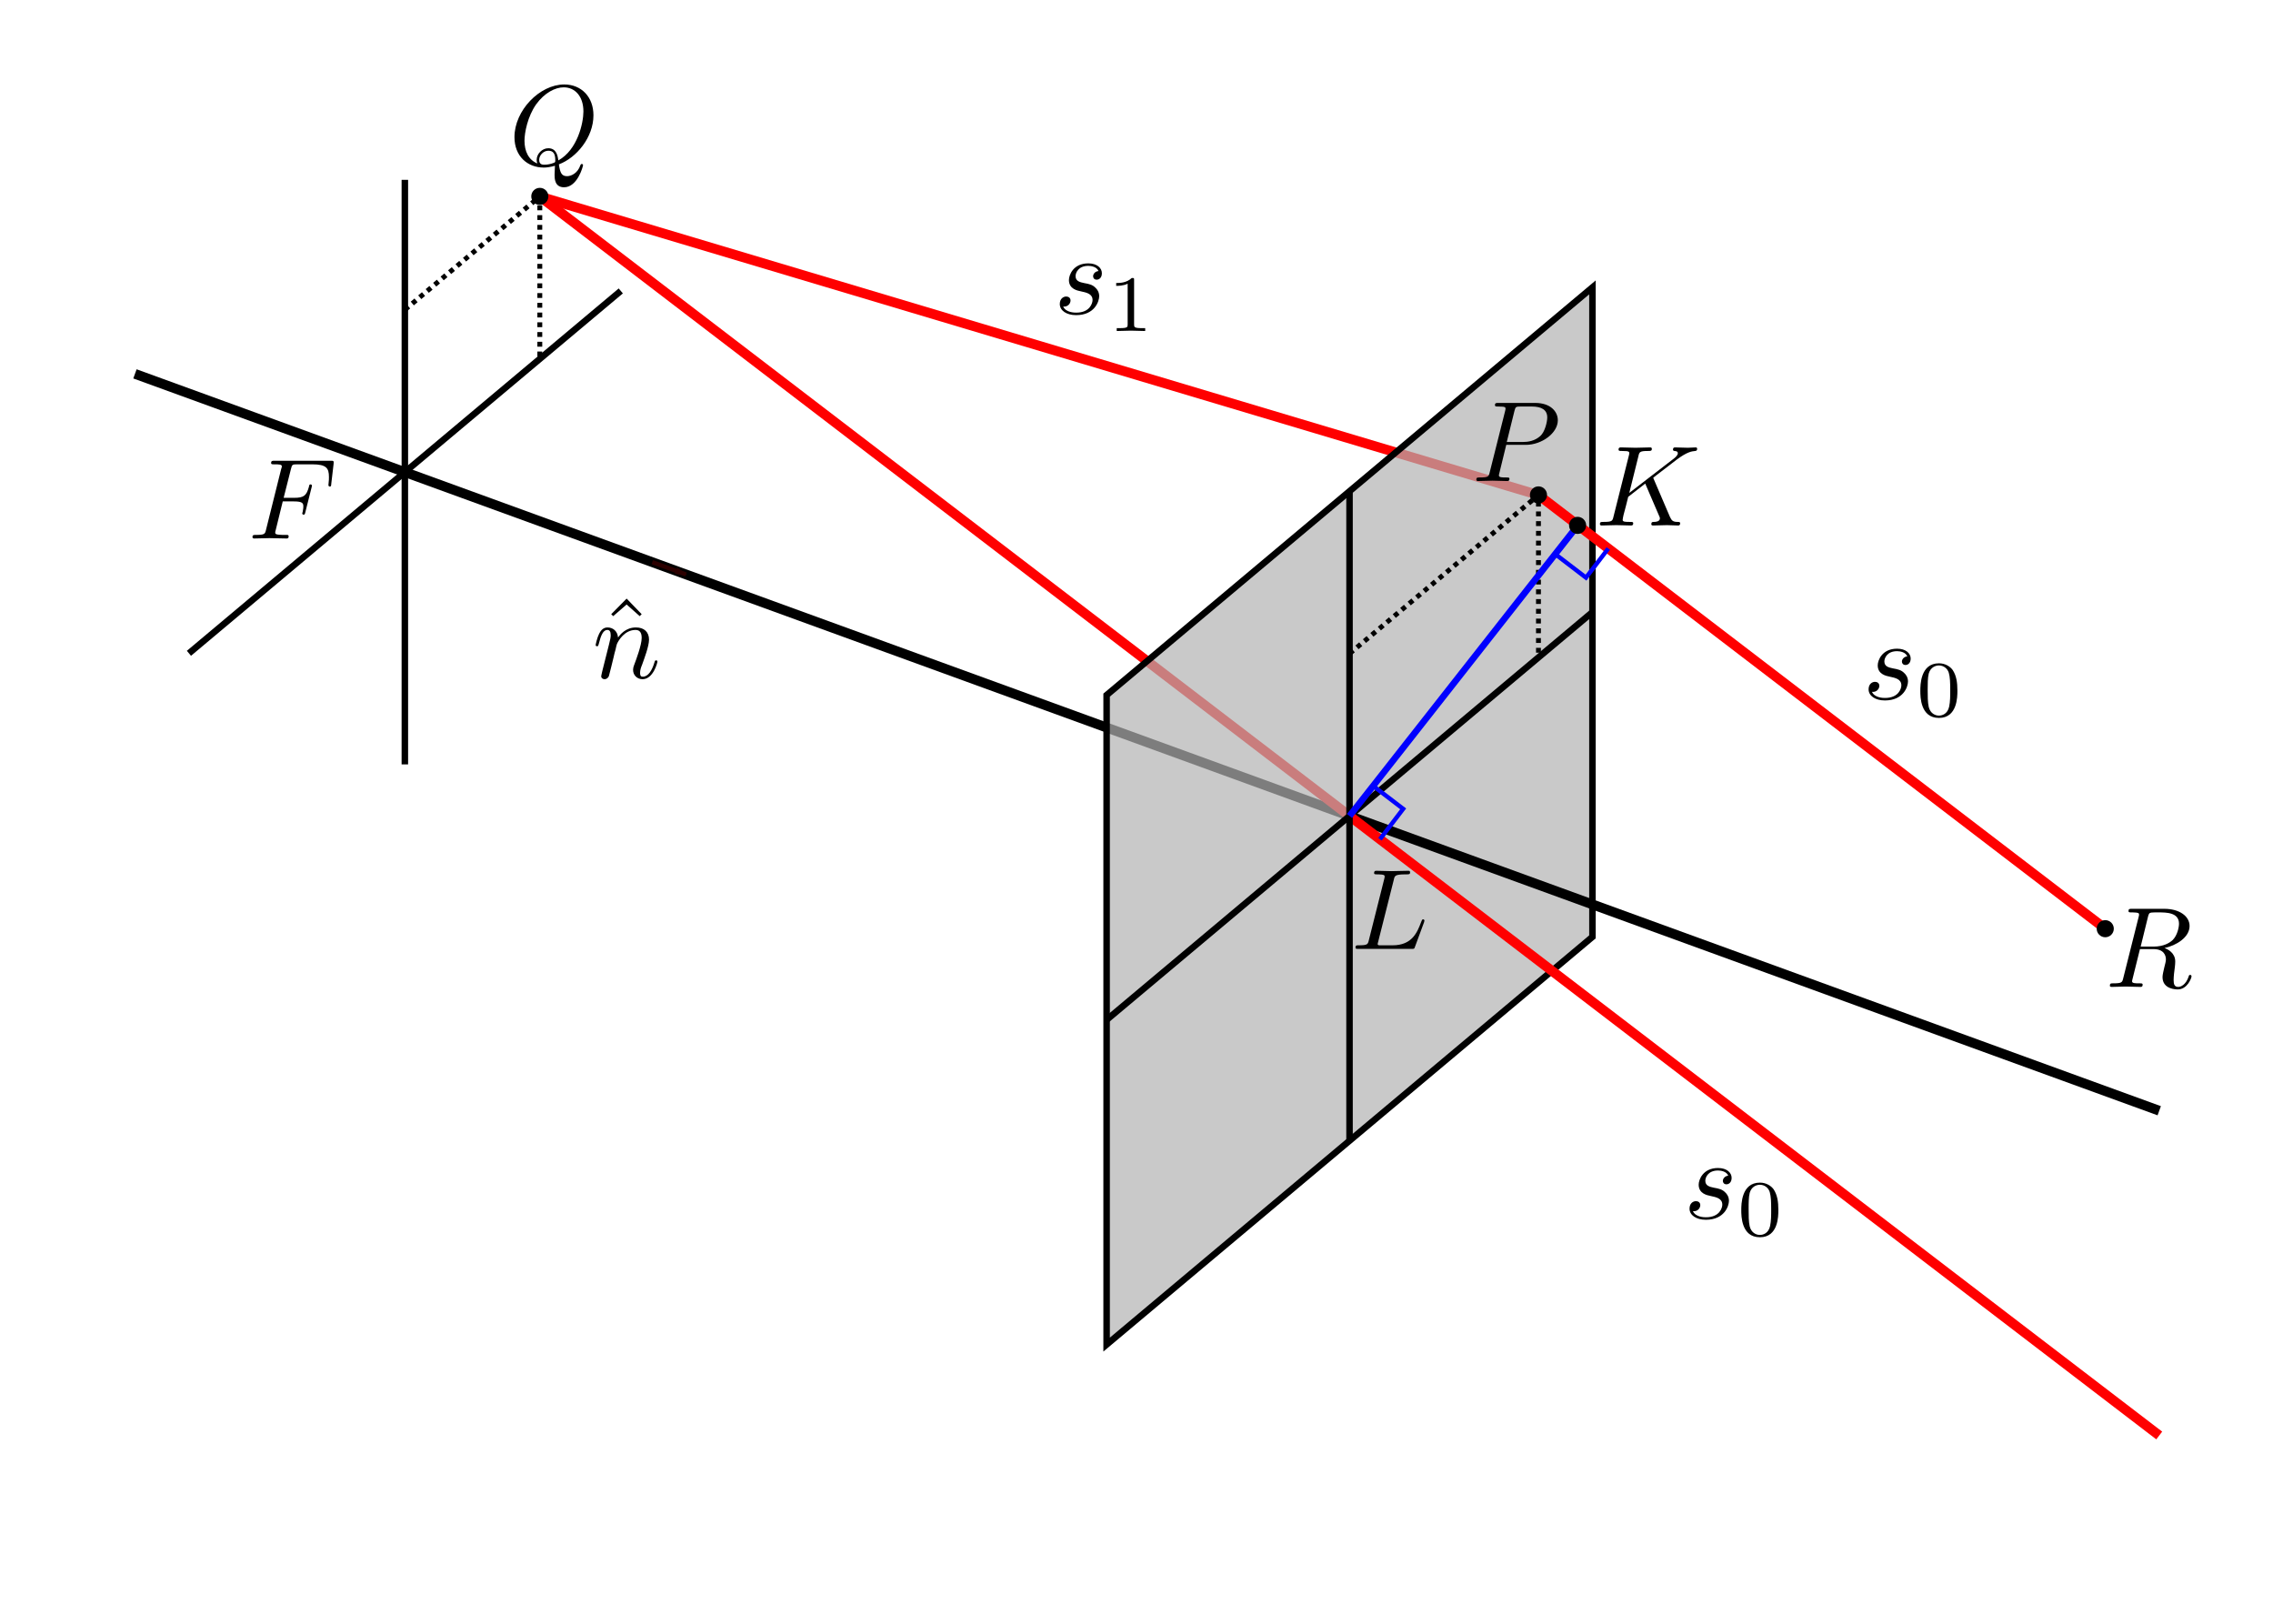 <?xml version="1.0" encoding="UTF-8" standalone="no"?>
<svg
   xmlns:ns1="http://www.iki.fi/pav/software/textext/"
   xmlns:dc="http://purl.org/dc/elements/1.1/"
   xmlns:cc="http://creativecommons.org/ns#"
   xmlns:rdf="http://www.w3.org/1999/02/22-rdf-syntax-ns#"
   xmlns:svg="http://www.w3.org/2000/svg"
   xmlns="http://www.w3.org/2000/svg"
   xmlns:xlink="http://www.w3.org/1999/xlink"
   xmlns:sodipodi="http://sodipodi.sourceforge.net/DTD/sodipodi-0.dtd"
   xmlns:inkscape="http://www.inkscape.org/namespaces/inkscape"
   width="140mm"
   height="100mm"
   viewBox="0 0 140 100"
   version="1.1"
   id="svg8"
   inkscape:version="1.0 (4035a4fb49, 2020-05-01)"
   sodipodi:docname="3D-lens.svg">
  <defs
     id="defs2">
    <marker
       inkscape:isstock="true"
       style="overflow:visible"
       id="marker1022"
       refX="0.0"
       refY="0.0"
       orient="auto"
       inkscape:stockid="Arrow1Lstart">
      <path
         transform="scale(0.8) translate(12.5,0)"
         style="fill-rule:evenodd;stroke:#2c0000;stroke-width:1pt;stroke-opacity:1;fill:#2c0000;fill-opacity:1"
         d="M 0.0,0.0 L 5.0,-5.0 L -12.5,0.0 L 5.0,5.0 L 0.0,0.0 z "
         id="path1020" />
    </marker>
    <marker
       inkscape:stockid="Arrow1Lstart"
       orient="auto"
       refY="0.0"
       refX="0.0"
       id="marker1590"
       style="overflow:visible"
       inkscape:isstock="true">
      <path
         id="path1588"
         d="M 0.0,0.0 L 5.0,-5.0 L -12.5,0.0 L 5.0,5.0 L 0.0,0.0 z "
         style="fill-rule:evenodd;stroke:#ff0000;stroke-width:1pt;stroke-opacity:1;fill:#ff0000;fill-opacity:1"
         transform="scale(0.8) translate(12.5,0)" />
    </marker>
    <marker
       inkscape:isstock="true"
       style="overflow:visible"
       id="marker1550"
       refX="0.0"
       refY="0.0"
       orient="auto"
       inkscape:stockid="Arrow1Lstart"
       inkscape:collect="always">
      <path
         transform="scale(0.8) translate(12.5,0)"
         style="fill-rule:evenodd;stroke:#ff0000;stroke-width:1pt;stroke-opacity:1;fill:#ff0000;fill-opacity:1"
         d="M 0.0,0.0 L 5.0,-5.0 L -12.5,0.0 L 5.0,5.0 L 0.0,0.0 z "
         id="path1548" />
    </marker>
    <marker
       inkscape:collect="always"
       inkscape:stockid="Arrow1Lstart"
       orient="auto"
       refY="0.0"
       refX="0.0"
       id="Arrow1Lstart"
       style="overflow:visible"
       inkscape:isstock="true">
      <path
         id="path1248"
         d="M 0.0,0.0 L 5.0,-5.0 L -12.5,0.0 L 5.0,5.0 L 0.0,0.0 z "
         style="fill-rule:evenodd;stroke:#ff0000;stroke-width:1pt;stroke-opacity:1;fill:#ff0000;fill-opacity:1"
         transform="scale(0.8) translate(12.5,0)" />
    </marker>
  </defs>
  <sodipodi:namedview
     inkscape:snap-global="true"
     id="base"
     pagecolor="#ffffff"
     bordercolor="#666666"
     borderopacity="1.0"
     inkscape:pageopacity="0.0"
     inkscape:pageshadow="2"
     inkscape:zoom="3.2981169"
     inkscape:cx="296.84151"
     inkscape:cy="149.87749"
     inkscape:document-units="mm"
     inkscape:current-layer="layer1"
     inkscape:document-rotation="0"
     showgrid="true"
     inkscape:window-width="2560"
     inkscape:window-height="1353"
     inkscape:window-x="0"
     inkscape:window-y="0"
     inkscape:window-maximized="1"
     inkscape:snap-grids="false"
     inkscape:snap-smooth-nodes="true"
     inkscape:object-paths="true"
     inkscape:snap-page="false"
     inkscape:snap-nodes="true">
    <inkscape:grid
       type="axonomgrid"
       id="grid841"
       gridanglex="20"
       gridanglez="40"
       spacingy="2" />
  </sodipodi:namedview>
  <g
     inkscape:groupmode="layer"
     id="layer2"
     inkscape:label="Other stuff"
     style="display:none">
    <rect
       style="fill:#0000ff;fill-opacity:0.417;stroke:none;stroke-width:0.4;stroke-linecap:butt;stroke-miterlimit:4;stroke-dasharray:none;stroke-opacity:1"
       id="rect1010"
       width="2.358"
       height="2.26"
       x="96.834"
       y="-33.386"
       inkscape:transform-center-x="-0.32102996"
       inkscape:transform-center-y="1.834253"
       transform="rotate(37.432)" />
    <use
       x="0"
       y="0"
       xlink:href="#rect1010"
       inkscape:transform-center-x="-0.32102996"
       inkscape:transform-center-y="1.834253"
       id="use1014"
       transform="translate(-12.692,16.113)"
       width="100%"
       height="100%" />
  </g>
  <g
     inkscape:label="Layer 1"
     inkscape:groupmode="layer"
     id="layer1">
    <rect
       style="fill:#ffffff;fill-opacity:1;stroke:none;stroke-width:0.399;stroke-miterlimit:4;stroke-dasharray:none;stroke-dashoffset:0;stroke-opacity:1"
       id="rect1640"
       width="140"
       height="100"
       x="0"
       y="0" />
    <path
       style="fill:none;stroke:#000000;stroke-width:0.6;stroke-linecap:butt;stroke-linejoin:miter;stroke-miterlimit:4;stroke-dasharray:none;stroke-opacity:1"
       d="M 8.312,23.025 83.121,50.253"
       id="path857"
       sodipodi:nodetypes="cc" />
    <path
       style="fill:none;stroke:#000000;stroke-width:0.4;stroke-linecap:butt;stroke-linejoin:miter;stroke-opacity:1;stroke-miterlimit:4;stroke-dasharray:none"
       d="M 11.637,40.235 38.236,17.917"
       id="path863"
       sodipodi:nodetypes="cc" />
    <path
       style="fill:none;stroke:#000000;stroke-width:0.4;stroke-linecap:butt;stroke-linejoin:miter;stroke-opacity:1;stroke-miterlimit:4;stroke-dasharray:none"
       d="m 24.936,11.076 0,36"
       id="path865"
       sodipodi:nodetypes="cc" />
    <path
       style="fill:none;stroke:#000000;stroke-width:0.3;stroke-linecap:butt;stroke-linejoin:miter;stroke-miterlimit:4;stroke-dasharray:0.3,0.3;stroke-dashoffset:0;stroke-opacity:1"
       d="m 24.936,19.076 8.312,-6.975 v 10"
       id="path869" />
    <path
       style="fill:none;stroke:#ff0000;stroke-width:0.6;stroke-linecap:butt;stroke-linejoin:miter;stroke-miterlimit:4;stroke-dasharray:none;stroke-opacity:1"
       d="M 33.248,12.101 83.121,50.253"
       id="path871"
       sodipodi:nodetypes="cc" />
    <path
       style="fill:none;stroke:#ff0000;stroke-width:0.6;stroke-linecap:butt;stroke-linejoin:miter;stroke-miterlimit:4;stroke-dasharray:none;stroke-opacity:1"
       d="m 33.248,12.101 61.509,18.388"
       id="path873"
       sodipodi:nodetypes="cc" />
    <path
       style="fill:#b2b2b2;fill-opacity:0.7;stroke:#000000;stroke-width:0.4;stroke-linecap:butt;stroke-linejoin:miter;stroke-opacity:1;stroke-miterlimit:4;stroke-dasharray:none"
       d="M 98.082,17.699 68.159,42.808 v 40 L 98.082,57.699 Z"
       id="path875"
       sodipodi:nodetypes="ccccc" />
    <path
       style="fill:none;stroke:#000000;stroke-width:0.6;stroke-linecap:butt;stroke-linejoin:miter;stroke-miterlimit:4;stroke-dasharray:none;stroke-opacity:1"
       d="M 83.121,50.253 132.993,68.406"
       id="path877" />
    <path
       style="fill:none;stroke:#000000;stroke-width:0.4;stroke-linecap:butt;stroke-linejoin:miter;stroke-opacity:1;stroke-miterlimit:4;stroke-dasharray:none"
       d="M 98.082,37.699 68.159,62.808"
       id="path859"
       sodipodi:nodetypes="cc" />
    <path
       style="fill:none;stroke:#ff0000;stroke-width:0.6;stroke-linecap:butt;stroke-linejoin:miter;stroke-miterlimit:4;stroke-dasharray:none;stroke-opacity:1"
       d="M 83.121,50.253 132.993,88.406"
       id="path879" />
    <path
       style="fill:none;stroke:#000000;stroke-width:0.4;stroke-linecap:butt;stroke-linejoin:miter;stroke-opacity:1;stroke-miterlimit:4;stroke-dasharray:none"
       d="M 83.121,30.253 V 70.253"
       id="path861" />
    <path
       id="path883"
       d="M 94.758,30.489 129.668,57.195"
       style="fill:none;stroke:#ff0000;stroke-width:0.6;stroke-linecap:butt;stroke-linejoin:miter;stroke-miterlimit:4;stroke-dasharray:none;stroke-opacity:1"
       sodipodi:nodetypes="cc" />
    <path
       style="fill:none;stroke:#000000;stroke-width:0.3;stroke-linecap:butt;stroke-linejoin:miter;stroke-miterlimit:4;stroke-dasharray:0.3,0.3;stroke-dashoffset:0;stroke-opacity:1"
       d="m 83.121,40.253 11.637,-9.765 v 10"
       id="path885" />
    <path
       style="fill:none;stroke:#ff0000;stroke-width:0.265px;stroke-linecap:butt;stroke-linejoin:miter;stroke-opacity:1;marker-start:url(#Arrow1Lstart)"
       d="m 66.976,22.184 2.367,0.708"
       id="path1246"
       sodipodi:nodetypes="cc" />
    <path
       sodipodi:nodetypes="cc"
       id="path1546"
       d="m 114.33,45.462 1.96,1.499"
       style="fill:none;stroke:#ff0000;stroke-width:0.265px;stroke-linecap:butt;stroke-linejoin:miter;stroke-opacity:1;marker-start:url(#marker1550)" />
    <path
       style="fill:none;stroke:#ff0000;stroke-width:0.265px;stroke-linecap:butt;stroke-linejoin:miter;stroke-opacity:1;marker-start:url(#marker1590)"
       d="m 106.024,67.775 1.805,1.381"
       id="path1586"
       sodipodi:nodetypes="cc" />
    <g
       id="g1713"
       ns1:jacobian_sqrt="0.705556"
       ns1:inkscapeversion="1.0"
       ns1:alignment="middle center"
       ns1:scale="2.0"
       ns1:preamble="/usr/share/inkscape/extensions/textext/default_packages.tex"
       ns1:text="$$F$$"
       ns1:pdfconverter="inkscape"
       ns1:texconverter="pdflatex"
       ns1:version="1.0.0"
       transform="matrix(0.706,0,0,0.706,15.551,28.376)">
      <defs
         id="id-5a28f609-9125-4c54-ba86-53149529ec4e">
        <g
           id="id-2011e117-301e-4c25-b047-35f7aa43e99e">
          <symbol
             overflow="visible"
             id="id-c355acb3-72e0-4887-8191-b81eb3ce2576">
            <path
               style="stroke:none"
               d=""
               id="id-a71d53e3-721b-42f3-8606-47f9ef641b4f" />
          </symbol>
          <symbol
             overflow="visible"
             id="id-ba7389fa-059c-48a8-8299-93c69f9037a2">
            <path
               style="stroke:none"
               d="m 3.016,-3.234 h 0.969 c 0.75,0 0.828,0.156 0.828,0.438 0,0.078 0,0.188 -0.062,0.5 C 4.719,-2.25 4.719,-2.219 4.719,-2.188 c 0,0.078 0.062,0.109 0.109,0.109 0.109,0 0.109,-0.031 0.156,-0.203 L 5.531,-4.453 C 5.562,-4.562 5.562,-4.578 5.562,-4.609 5.562,-4.625 5.547,-4.719 5.438,-4.719 5.344,-4.719 5.328,-4.672 5.297,-4.5 5.078,-3.734 4.859,-3.547 4,-3.547 H 3.094 l 0.641,-2.531 C 3.828,-6.438 3.844,-6.469 4.281,-6.469 h 1.312 c 1.219,0 1.453,0.328 1.453,1.094 0,0.234 0,0.266 -0.031,0.547 C 7,-4.703 7,-4.688 7,-4.656 c 0,0.047 0.031,0.125 0.125,0.125 0.109,0 0.109,-0.062 0.125,-0.25 L 7.453,-6.516 C 7.484,-6.781 7.438,-6.781 7.188,-6.781 H 2.297 c -0.188,0 -0.297,0 -0.297,0.203 0,0.109 0.094,0.109 0.281,0.109 0.375,0 0.656,0 0.656,0.172 0,0.047 0,0.062 -0.062,0.25 L 1.562,-0.781 c -0.094,0.391 -0.109,0.469 -0.906,0.469 -0.172,0 -0.281,0 -0.281,0.188 C 0.375,0 0.5,0 0.531,0 0.812,0 1.562,-0.031 1.844,-0.031 2.172,-0.031 3,0 3.328,0 3.422,0 3.531,0 3.531,-0.188 3.531,-0.266 3.484,-0.297 3.484,-0.297 3.453,-0.312 3.422,-0.312 3.203,-0.312 c -0.219,0 -0.266,0 -0.516,-0.016 -0.297,-0.031 -0.328,-0.078 -0.328,-0.203 0,-0.016 0,-0.078 0.047,-0.219 z m 0,0"
               id="id-b05b5e96-dfd8-4314-814c-6af9ec5fbdf4" />
          </symbol>
        </g>
      </defs>
      <g
         id="id-08ab7b06-1662-40e1-a0c8-458f40aac218"
         transform="translate(-302.104,-139.939)">
        <g
           style="fill:#000000;fill-opacity:1"
           id="id-604ce504-7f65-41cd-a9d1-4e8ada1796ab">
          <g
             id="g1709"
             transform="translate(301.729,146.72)">
            <path
               style="stroke:none"
               d="m 3.016,-3.234 h 0.969 c 0.75,0 0.828,0.156 0.828,0.438 0,0.078 0,0.188 -0.062,0.5 C 4.719,-2.25 4.719,-2.219 4.719,-2.188 c 0,0.078 0.062,0.109 0.109,0.109 0.109,0 0.109,-0.031 0.156,-0.203 L 5.531,-4.453 C 5.562,-4.562 5.562,-4.578 5.562,-4.609 5.562,-4.625 5.547,-4.719 5.438,-4.719 5.344,-4.719 5.328,-4.672 5.297,-4.5 5.078,-3.734 4.859,-3.547 4,-3.547 H 3.094 l 0.641,-2.531 C 3.828,-6.438 3.844,-6.469 4.281,-6.469 h 1.312 c 1.219,0 1.453,0.328 1.453,1.094 0,0.234 0,0.266 -0.031,0.547 C 7,-4.703 7,-4.688 7,-4.656 c 0,0.047 0.031,0.125 0.125,0.125 0.109,0 0.109,-0.062 0.125,-0.25 L 7.453,-6.516 C 7.484,-6.781 7.438,-6.781 7.188,-6.781 H 2.297 c -0.188,0 -0.297,0 -0.297,0.203 0,0.109 0.094,0.109 0.281,0.109 0.375,0 0.656,0 0.656,0.172 0,0.047 0,0.062 -0.062,0.25 L 1.562,-0.781 c -0.094,0.391 -0.109,0.469 -0.906,0.469 -0.172,0 -0.281,0 -0.281,0.188 C 0.375,0 0.5,0 0.531,0 0.812,0 1.562,-0.031 1.844,-0.031 2.172,-0.031 3,0 3.328,0 3.422,0 3.531,0 3.531,-0.188 3.531,-0.266 3.484,-0.297 3.484,-0.297 3.453,-0.312 3.422,-0.312 3.203,-0.312 c -0.219,0 -0.266,0 -0.516,-0.016 -0.297,-0.031 -0.328,-0.078 -0.328,-0.203 0,-0.016 0,-0.078 0.047,-0.219 z m 0,0"
               id="id-85ecbe92-cfc9-4c3d-b04e-9b81ee3ca815" />
          </g>
        </g>
      </g>
    </g>
    <g
       id="g1800"
       ns1:jacobian_sqrt="0.705556"
       ns1:inkscapeversion="1.0"
       ns1:alignment="middle center"
       ns1:scale="2.0"
       ns1:preamble="/usr/share/inkscape/extensions/textext/default_packages.tex"
       ns1:text="$$Q$$"
       ns1:pdfconverter="inkscape"
       ns1:texconverter="pdflatex"
       ns1:version="1.0.0"
       transform="matrix(0.706,0,0,0.706,31.687,5.202)">
      <defs
         id="id-a041210f-8fd1-44c5-92d2-f614e84cfc60">
        <g
           id="id-55c763c5-6100-4a47-a42c-f3c1d8950eff">
          <symbol
             overflow="visible"
             id="id-d8e08636-1b06-4e2a-9b00-bbd5ffcb83a6">
            <path
               style="stroke:none"
               d=""
               id="id-1114fd46-b67e-4d6b-b3e9-1b487ce8051f" />
          </symbol>
          <symbol
             overflow="visible"
             id="id-eadb16a7-743a-4bfa-a7aa-5e87b265c797">
            <path
               style="stroke:none"
               d="M 4.359,-0.062 C 5.906,-0.641 7.375,-2.422 7.375,-4.344 c 0,-1.609 -1.062,-2.688 -2.547,-2.688 -2.141,0 -4.344,2.266 -4.344,4.594 0,1.656 1.125,2.656 2.562,2.656 0.25,0 0.578,-0.047 0.969,-0.156 -0.031,0.625 -0.031,0.641 -0.031,0.781 0,0.312 0,1.094 0.828,1.094 1.172,0 1.656,-1.828 1.656,-1.938 0,-0.062 -0.062,-0.094 -0.109,-0.094 -0.078,0 -0.094,0.047 -0.125,0.109 C 6,0.719 5.422,0.969 5.078,0.969 c -0.469,0 -0.609,-0.266 -0.719,-1.031 z m -1.875,-0.078 c -0.781,-0.312 -1.125,-1.078 -1.125,-1.984 0,-0.688 0.266,-2.109 1.016,-3.172 C 3.109,-6.312 4.047,-6.781 4.781,-6.781 5.766,-6.781 6.5,-6 6.5,-4.672 c 0,1 -0.516,3.344 -2.188,4.266 -0.047,-0.344 -0.141,-1.062 -0.875,-1.062 -0.531,0 -1.016,0.484 -1.016,1.016 0,0.188 0.062,0.297 0.062,0.312 z M 3.094,-0.031 c -0.141,0 -0.453,0 -0.453,-0.422 0,-0.406 0.375,-0.797 0.797,-0.797 0.422,0 0.609,0.234 0.609,0.844 0,0.141 -0.016,0.156 -0.109,0.203 C 3.672,-0.094 3.375,-0.031 3.094,-0.031 Z m 0,0"
               id="id-4493d921-903a-4115-82a9-bde1542ce218" />
          </symbol>
        </g>
      </defs>
      <g
         id="id-15f39460-c81e-448e-9c13-f846d1e5f43b"
         transform="translate(-302.17,-139.689)">
        <g
           style="fill:#000000;fill-opacity:1"
           id="id-dd6b918f-42e5-4a6a-b569-1762b2160db2">
          <g
             id="g1796"
             transform="translate(301.686,146.72)">
            <path
               style="stroke:none"
               d="M 4.359,-0.062 C 5.906,-0.641 7.375,-2.422 7.375,-4.344 c 0,-1.609 -1.062,-2.688 -2.547,-2.688 -2.141,0 -4.344,2.266 -4.344,4.594 0,1.656 1.125,2.656 2.562,2.656 0.25,0 0.578,-0.047 0.969,-0.156 -0.031,0.625 -0.031,0.641 -0.031,0.781 0,0.312 0,1.094 0.828,1.094 1.172,0 1.656,-1.828 1.656,-1.938 0,-0.062 -0.062,-0.094 -0.109,-0.094 -0.078,0 -0.094,0.047 -0.125,0.109 C 6,0.719 5.422,0.969 5.078,0.969 c -0.469,0 -0.609,-0.266 -0.719,-1.031 z m -1.875,-0.078 c -0.781,-0.312 -1.125,-1.078 -1.125,-1.984 0,-0.688 0.266,-2.109 1.016,-3.172 C 3.109,-6.312 4.047,-6.781 4.781,-6.781 5.766,-6.781 6.5,-6 6.5,-4.672 c 0,1 -0.516,3.344 -2.188,4.266 -0.047,-0.344 -0.141,-1.062 -0.875,-1.062 -0.531,0 -1.016,0.484 -1.016,1.016 0,0.188 0.062,0.297 0.062,0.312 z M 3.094,-0.031 c -0.141,0 -0.453,0 -0.453,-0.422 0,-0.406 0.375,-0.797 0.797,-0.797 0.422,0 0.609,0.234 0.609,0.844 0,0.141 -0.016,0.156 -0.109,0.203 C 3.672,-0.094 3.375,-0.031 3.094,-0.031 Z m 0,0"
               id="id-9834626d-bab7-4c28-abe2-1dd5bc01f729" />
          </g>
        </g>
      </g>
    </g>
    <g
       id="g1887"
       ns1:jacobian_sqrt="0.705556"
       ns1:inkscapeversion="1.0"
       ns1:alignment="middle center"
       ns1:scale="2.0"
       ns1:preamble="/usr/share/inkscape/extensions/textext/default_packages.tex"
       ns1:text="$$P$$"
       ns1:pdfconverter="inkscape"
       ns1:texconverter="pdflatex"
       ns1:version="1.0.0"
       transform="matrix(0.706,0,0,0.706,90.931,24.815)">
      <defs
         id="id-16dbd40a-386d-4436-9065-763ad65757a6">
        <g
           id="id-76a89611-e992-4ebd-a97b-94896ad5dc5e">
          <symbol
             overflow="visible"
             id="id-947fe4dc-7d01-41ec-a424-db3c6ebc9001">
            <path
               style="stroke:none"
               d=""
               id="id-ede838b1-fc86-46ff-a517-d45c848934c8" />
          </symbol>
          <symbol
             overflow="visible"
             id="id-e2620dad-b3bd-4a5a-9621-ff8aa0fef0b6">
            <path
               style="stroke:none"
               d="M 3.016,-3.156 H 4.719 c 1.406,0 2.797,-1.031 2.797,-2.141 0,-0.781 -0.656,-1.516 -1.969,-1.516 h -3.219 c -0.188,0 -0.297,0 -0.297,0.188 0,0.125 0.078,0.125 0.281,0.125 0.125,0 0.312,0.016 0.422,0.016 0.172,0.031 0.219,0.047 0.219,0.172 0,0.031 0,0.062 -0.031,0.188 l -1.344,5.344 c -0.094,0.391 -0.109,0.469 -0.906,0.469 -0.156,0 -0.266,0 -0.266,0.188 C 0.406,0 0.516,0 0.547,0 0.828,0 1.531,-0.031 1.812,-0.031 c 0.219,0 0.438,0.016 0.641,0.016 0.219,0 0.438,0.016 0.641,0.016 0.078,0 0.203,0 0.203,-0.203 0,-0.109 -0.094,-0.109 -0.281,-0.109 -0.359,0 -0.641,0 -0.641,-0.172 0,-0.062 0.016,-0.109 0.031,-0.172 z M 3.734,-6.125 C 3.828,-6.469 3.844,-6.5 4.281,-6.5 h 0.953 c 0.828,0 1.359,0.266 1.359,0.953 0,0.391 -0.203,1.25 -0.594,1.609 -0.5,0.453 -1.094,0.531 -1.531,0.531 H 3.062 Z m 0,0"
               id="id-90cd6e49-2fbe-4bee-9005-a09e2566a224" />
          </symbol>
        </g>
      </defs>
      <g
         id="id-85d7376e-b0bd-4dfd-a164-a286932c7b42"
         transform="translate(-302.14,-139.907)">
        <g
           style="fill:#000000;fill-opacity:1"
           id="id-fb941c96-b146-4db7-94fd-42d98f7be486">
          <g
             id="g1883"
             transform="translate(301.734,146.72)">
            <path
               style="stroke:none"
               d="M 3.016,-3.156 H 4.719 c 1.406,0 2.797,-1.031 2.797,-2.141 0,-0.781 -0.656,-1.516 -1.969,-1.516 h -3.219 c -0.188,0 -0.297,0 -0.297,0.188 0,0.125 0.078,0.125 0.281,0.125 0.125,0 0.312,0.016 0.422,0.016 0.172,0.031 0.219,0.047 0.219,0.172 0,0.031 0,0.062 -0.031,0.188 l -1.344,5.344 c -0.094,0.391 -0.109,0.469 -0.906,0.469 -0.156,0 -0.266,0 -0.266,0.188 C 0.406,0 0.516,0 0.547,0 0.828,0 1.531,-0.031 1.812,-0.031 c 0.219,0 0.438,0.016 0.641,0.016 0.219,0 0.438,0.016 0.641,0.016 0.078,0 0.203,0 0.203,-0.203 0,-0.109 -0.094,-0.109 -0.281,-0.109 -0.359,0 -0.641,0 -0.641,-0.172 0,-0.062 0.016,-0.109 0.031,-0.172 z M 3.734,-6.125 C 3.828,-6.469 3.844,-6.5 4.281,-6.5 h 0.953 c 0.828,0 1.359,0.266 1.359,0.953 0,0.391 -0.203,1.25 -0.594,1.609 -0.5,0.453 -1.094,0.531 -1.531,0.531 H 3.062 Z m 0,0"
               id="id-e8f8e91c-a613-40dd-b7fe-24b17057f315" />
          </g>
        </g>
      </g>
    </g>
    <g
       id="g1974"
       ns1:jacobian_sqrt="0.705556"
       ns1:inkscapeversion="1.0"
       ns1:alignment="middle center"
       ns1:scale="2.0"
       ns1:preamble="/usr/share/inkscape/extensions/textext/default_packages.tex"
       ns1:text="$$L$$"
       ns1:pdfconverter="inkscape"
       ns1:texconverter="pdflatex"
       ns1:version="1.0.0"
       transform="matrix(0.706,0,0,0.706,83.488,53.628)">
      <defs
         id="id-d458a288-efa1-4cc3-b8b9-8babcf398c58">
        <g
           id="id-d0450725-a3ab-4519-8ba9-945405ffe432">
          <symbol
             overflow="visible"
             id="id-80c20092-7555-4370-a42d-4a9b89705102">
            <path
               style="stroke:none"
               d=""
               id="id-c2d5f563-bc7f-45fa-ad1a-78504844c5a9" />
          </symbol>
          <symbol
             overflow="visible"
             id="id-81b31921-df45-4c36-a280-27edfc713b48">
            <path
               style="stroke:none"
               d="M 3.734,-6.031 C 3.812,-6.391 3.844,-6.5 4.781,-6.5 c 0.297,0 0.375,0 0.375,-0.188 0,-0.125 -0.109,-0.125 -0.156,-0.125 -0.328,0 -1.141,0.031 -1.469,0.031 -0.297,0 -1.031,-0.031 -1.328,-0.031 -0.062,0 -0.188,0 -0.188,0.203 0,0.109 0.094,0.109 0.281,0.109 0.016,0 0.203,0 0.375,0.016 0.172,0.031 0.266,0.031 0.266,0.172 0,0.031 0,0.062 -0.031,0.188 L 1.562,-0.781 c -0.094,0.391 -0.109,0.469 -0.906,0.469 -0.172,0 -0.266,0 -0.266,0.203 C 0.391,0 0.484,0 0.656,0 h 4.625 C 5.516,0 5.516,0 5.578,-0.172 L 6.375,-2.328 c 0.031,-0.109 0.031,-0.125 0.031,-0.141 0,-0.031 -0.031,-0.109 -0.109,-0.109 -0.094,0 -0.109,0.062 -0.172,0.219 -0.344,0.906 -0.781,2.047 -2.5,2.047 H 2.688 c -0.141,0 -0.172,0 -0.219,0 -0.109,-0.016 -0.141,-0.031 -0.141,-0.109 0,-0.031 0,-0.047 0.047,-0.219 z m 0,0"
               id="id-ea2de1a1-0f49-4635-911d-4fc77c50220c" />
          </symbol>
        </g>
      </defs>
      <g
         id="id-dded5e67-0e0b-4294-bb65-ec6f455dbfc0"
         transform="translate(-302.625,-139.907)">
        <g
           style="fill:#000000;fill-opacity:1"
           id="id-f7b92738-7f9c-44dc-bcaa-ed9b342e3782">
          <g
             id="g1970"
             transform="translate(302.234,146.72)">
            <path
               style="stroke:none"
               d="M 3.734,-6.031 C 3.812,-6.391 3.844,-6.5 4.781,-6.5 c 0.297,0 0.375,0 0.375,-0.188 0,-0.125 -0.109,-0.125 -0.156,-0.125 -0.328,0 -1.141,0.031 -1.469,0.031 -0.297,0 -1.031,-0.031 -1.328,-0.031 -0.062,0 -0.188,0 -0.188,0.203 0,0.109 0.094,0.109 0.281,0.109 0.016,0 0.203,0 0.375,0.016 0.172,0.031 0.266,0.031 0.266,0.172 0,0.031 0,0.062 -0.031,0.188 L 1.562,-0.781 c -0.094,0.391 -0.109,0.469 -0.906,0.469 -0.172,0 -0.266,0 -0.266,0.203 C 0.391,0 0.484,0 0.656,0 h 4.625 C 5.516,0 5.516,0 5.578,-0.172 L 6.375,-2.328 c 0.031,-0.109 0.031,-0.125 0.031,-0.141 0,-0.031 -0.031,-0.109 -0.109,-0.109 -0.094,0 -0.109,0.062 -0.172,0.219 -0.344,0.906 -0.781,2.047 -2.5,2.047 H 2.688 c -0.141,0 -0.172,0 -0.219,0 -0.109,-0.016 -0.141,-0.031 -0.141,-0.109 0,-0.031 0,-0.047 0.047,-0.219 z m 0,0"
               id="id-7eaad399-4dcc-4da8-83ff-d1439c5f06e7" />
          </g>
        </g>
      </g>
    </g>
    <g
       id="g1014"
       ns1:jacobian_sqrt="0.705556"
       ns1:inkscapeversion="1.0"
       ns1:alignment="middle center"
       ns1:scale="2.0"
       ns1:preamble="/usr/share/inkscape/extensions/textext/default_packages.tex"
       ns1:text="$$s_0$$"
       ns1:pdfconverter="inkscape"
       ns1:texconverter="pdflatex"
       ns1:version="1.0.0"
       transform="matrix(0.706,0,0,0.706,115.092,39.95)">
      <defs
         id="id-947494a0-7485-4fb9-a4df-bdfa423792fc">
        <g
           id="id-1b00a9c2-07b4-41d4-9dac-7764652858d0">
          <symbol
             overflow="visible"
             id="id-0a782f08-ab15-4751-9903-bd661d18d40e">
            <path
               style="stroke:none"
               d=""
               id="id-0b7d59f9-1f08-4a97-8a15-6a1e4064e135" />
          </symbol>
          <symbol
             overflow="visible"
             id="id-4d4d70cf-3fcd-481e-b9f3-d276d26b38bc">
            <path
               style="stroke:none"
               d="M 3.891,-3.734 C 3.625,-3.719 3.422,-3.5 3.422,-3.281 c 0,0.141 0.094,0.297 0.312,0.297 0.219,0 0.453,-0.172 0.453,-0.562 C 4.188,-4 3.766,-4.406 3,-4.406 c -1.312,0 -1.688,1.016 -1.688,1.453 0,0.781 0.734,0.922 1.031,0.984 0.516,0.109 1.031,0.219 1.031,0.766 0,0.25 -0.219,1.094 -1.422,1.094 -0.141,0 -0.906,0 -1.141,-0.531 0.391,0.047 0.641,-0.25 0.641,-0.531 0,-0.219 -0.172,-0.344 -0.375,-0.344 -0.266,0 -0.562,0.203 -0.562,0.656 0,0.562 0.578,0.969 1.422,0.969 1.625,0 2.016,-1.203 2.016,-1.656 0,-0.359 -0.188,-0.609 -0.312,-0.719 -0.266,-0.281 -0.562,-0.344 -1,-0.422 -0.359,-0.078 -0.75,-0.156 -0.75,-0.609 C 1.891,-3.578 2.125,-4.188 3,-4.188 c 0.25,0 0.75,0.078 0.891,0.453 z m 0,0"
               id="id-143881a0-b5c3-4db5-86e0-52df49a3993b" />
          </symbol>
          <symbol
             overflow="visible"
             id="id-804b79e5-0cf3-47ab-b2cc-c7cbd67e1556">
            <path
               style="stroke:none"
               d=""
               id="id-e4f0578c-bb07-4286-97c1-25fb3fd2ccff" />
          </symbol>
          <symbol
             overflow="visible"
             id="id-8ffcbb74-542b-4cf8-afc6-a518cfaf5fcb">
            <path
               style="stroke:none"
               d="M 3.594,-2.219 C 3.594,-2.984 3.5,-3.547 3.188,-4.031 2.969,-4.344 2.531,-4.625 1.984,-4.625 c -1.625,0 -1.625,1.906 -1.625,2.406 0,0.5 0,2.359 1.625,2.359 1.609,0 1.609,-1.859 1.609,-2.359 z M 1.984,-0.062 c -0.328,0 -0.75,-0.188 -0.891,-0.75 C 1,-1.219 1,-1.797 1,-2.312 1,-2.828 1,-3.359 1.094,-3.734 1.25,-4.281 1.688,-4.438 1.984,-4.438 c 0.375,0 0.734,0.234 0.859,0.641 0.109,0.375 0.125,0.875 0.125,1.484 0,0.516 0,1.031 -0.094,1.469 -0.141,0.641 -0.609,0.781 -0.891,0.781 z m 0,0"
               id="id-be3906c5-8ea4-4a7e-be51-846cfd68c1d7" />
          </symbol>
        </g>
      </defs>
      <g
         id="id-9020d17a-903c-46d4-b2ab-7c86e937789c"
         transform="translate(-301.57,-142.314)">
        <g
           style="fill:#000000;fill-opacity:1"
           id="id-7e465075-2e30-4934-aff7-58430dcd8cb4">
          <g
             id="g1006"
             transform="translate(301.054,146.72)">
            <path
               style="stroke:none"
               d="M 3.891,-3.734 C 3.625,-3.719 3.422,-3.5 3.422,-3.281 c 0,0.141 0.094,0.297 0.312,0.297 0.219,0 0.453,-0.172 0.453,-0.562 C 4.188,-4 3.766,-4.406 3,-4.406 c -1.312,0 -1.688,1.016 -1.688,1.453 0,0.781 0.734,0.922 1.031,0.984 0.516,0.109 1.031,0.219 1.031,0.766 0,0.25 -0.219,1.094 -1.422,1.094 -0.141,0 -0.906,0 -1.141,-0.531 0.391,0.047 0.641,-0.25 0.641,-0.531 0,-0.219 -0.172,-0.344 -0.375,-0.344 -0.266,0 -0.562,0.203 -0.562,0.656 0,0.562 0.578,0.969 1.422,0.969 1.625,0 2.016,-1.203 2.016,-1.656 0,-0.359 -0.188,-0.609 -0.312,-0.719 -0.266,-0.281 -0.562,-0.344 -1,-0.422 -0.359,-0.078 -0.75,-0.156 -0.75,-0.609 C 1.891,-3.578 2.125,-4.188 3,-4.188 c 0.25,0 0.75,0.078 0.891,0.453 z m 0,0"
               id="id-b75c8dc7-31d1-4ec3-92ed-04f352f2a8c1" />
          </g>
        </g>
        <g
           style="fill:#000000;fill-opacity:1"
           id="id-59eb2c94-b4b5-47ca-b8d3-b93d7d7fc208">
          <g
             id="g1010"
             transform="translate(305.724,148.214)">
            <path
               style="stroke:none"
               d="M 3.594,-2.219 C 3.594,-2.984 3.5,-3.547 3.188,-4.031 2.969,-4.344 2.531,-4.625 1.984,-4.625 c -1.625,0 -1.625,1.906 -1.625,2.406 0,0.5 0,2.359 1.625,2.359 1.609,0 1.609,-1.859 1.609,-2.359 z M 1.984,-0.062 c -0.328,0 -0.75,-0.188 -0.891,-0.75 C 1,-1.219 1,-1.797 1,-2.312 1,-2.828 1,-3.359 1.094,-3.734 1.25,-4.281 1.688,-4.438 1.984,-4.438 c 0.375,0 0.734,0.234 0.859,0.641 0.109,0.375 0.125,0.875 0.125,1.484 0,0.516 0,1.031 -0.094,1.469 -0.141,0.641 -0.609,0.781 -0.891,0.781 z m 0,0"
               id="id-7a3c6bf4-0c0e-4c32-b833-fbd3d0478f40" />
          </g>
        </g>
      </g>
    </g>
    <g
       id="g1153"
       ns1:jacobian_sqrt="0.705556"
       ns1:inkscapeversion="1.0"
       ns1:alignment="middle center"
       ns1:scale="2.0"
       ns1:preamble="/usr/share/inkscape/extensions/textext/default_packages.tex"
       ns1:text="$$s'_0$$"
       ns1:pdfconverter="inkscape"
       ns1:texconverter="pdflatex"
       ns1:version="1.0.0"
       transform="matrix(0.706,0,0,0.706,104.849,72.388)">
      <defs
         id="id-2cc8e10c-2ce2-486e-9f93-04a5ebd1b8cc">
        <g
           id="id-e51a2830-136b-408f-b5df-a7c0c7b8bab5">
          <symbol
             overflow="visible"
             id="id-fb5f4bc1-4fc0-4859-9148-1daba36a447c">
            <path
               style="stroke:none"
               d=""
               id="id-e979c25c-dacb-48ee-b51d-f858e63a9989" />
          </symbol>
          <symbol
             overflow="visible"
             id="id-1acad72b-04cd-4a35-a9ca-36b73e1c5b46">
            <path
               style="stroke:none"
               d="M 3.891,-3.734 C 3.625,-3.719 3.422,-3.5 3.422,-3.281 c 0,0.141 0.094,0.297 0.312,0.297 0.219,0 0.453,-0.172 0.453,-0.562 C 4.188,-4 3.766,-4.406 3,-4.406 c -1.312,0 -1.688,1.016 -1.688,1.453 0,0.781 0.734,0.922 1.031,0.984 0.516,0.109 1.031,0.219 1.031,0.766 0,0.25 -0.219,1.094 -1.422,1.094 -0.141,0 -0.906,0 -1.141,-0.531 0.391,0.047 0.641,-0.25 0.641,-0.531 0,-0.219 -0.172,-0.344 -0.375,-0.344 -0.266,0 -0.562,0.203 -0.562,0.656 0,0.562 0.578,0.969 1.422,0.969 1.625,0 2.016,-1.203 2.016,-1.656 0,-0.359 -0.188,-0.609 -0.312,-0.719 -0.266,-0.281 -0.562,-0.344 -1,-0.422 -0.359,-0.078 -0.75,-0.156 -0.75,-0.609 C 1.891,-3.578 2.125,-4.188 3,-4.188 c 0.25,0 0.75,0.078 0.891,0.453 z m 0,0"
               id="id-10ae735e-5a41-434d-aa6f-42ef3eb64d7a" />
          </symbol>
          <symbol
             overflow="visible"
             id="id-9432e89f-6c5a-4556-a9be-2cbac833d5a0">
            <path
               style="stroke:none"
               d=""
               id="id-9819996f-417f-4cd2-9acc-dd2fac4a783e" />
          </symbol>
          <symbol
             overflow="visible"
             id="id-4863deb1-4c22-474d-bf3a-5139b0ec3791">
            <path
               style="stroke:none"
               d="m 2.016,-3.297 c 0.062,-0.109 0.062,-0.172 0.062,-0.219 0,-0.219 -0.188,-0.375 -0.406,-0.375 -0.266,0 -0.344,0.219 -0.375,0.328 L 0.375,-0.547 c -0.016,0.016 -0.047,0.094 -0.047,0.109 0,0.078 0.219,0.156 0.281,0.156 0.047,0 0.047,-0.016 0.094,-0.125 z m 0,0"
               id="id-0d58db76-ad54-4c5b-9f25-5559c71159e1" />
          </symbol>
          <symbol
             overflow="visible"
             id="id-7ba19836-4d6d-46b5-834b-b9a4b56eccce">
            <path
               style="stroke:none"
               d=""
               id="id-77741ad1-41eb-4c34-975a-3dfe07da5285" />
          </symbol>
          <symbol
             overflow="visible"
             id="id-3ceece51-e009-45cb-8f0d-d2e6b9623bec">
            <path
               style="stroke:none"
               d="M 3.594,-2.219 C 3.594,-2.984 3.5,-3.547 3.188,-4.031 2.969,-4.344 2.531,-4.625 1.984,-4.625 c -1.625,0 -1.625,1.906 -1.625,2.406 0,0.5 0,2.359 1.625,2.359 1.609,0 1.609,-1.859 1.609,-2.359 z M 1.984,-0.062 c -0.328,0 -0.75,-0.188 -0.891,-0.75 C 1,-1.219 1,-1.797 1,-2.312 1,-2.828 1,-3.359 1.094,-3.734 1.25,-4.281 1.688,-4.438 1.984,-4.438 c 0.375,0 0.734,0.234 0.859,0.641 0.109,0.375 0.125,0.875 0.125,1.484 0,0.516 0,1.031 -0.094,1.469 -0.141,0.641 -0.609,0.781 -0.891,0.781 z m 0,0"
               id="id-db37d26b-fdb0-4942-9b98-6c0e50160b91" />
          </symbol>
        </g>
      </defs>
    </g>
    <g
       id="g1316"
       ns1:jacobian_sqrt="0.705556"
       ns1:inkscapeversion="1.0"
       ns1:alignment="middle center"
       ns1:scale="2.0"
       ns1:preamble="/usr/share/inkscape/extensions/textext/default_packages.tex"
       ns1:text="$$s_1$$"
       ns1:pdfconverter="inkscape"
       ns1:texconverter="pdflatex"
       ns1:version="1.0.0"
       transform="matrix(0.706,0,0,0.706,65.276,16.22)">
      <defs
         id="id-5732a5ea-95f1-4f85-aee8-9f7e388e1e0b">
        <g
           id="id-e1b2db80-0d3b-46db-8efa-636fb1e6c44c">
          <symbol
             overflow="visible"
             id="id-e627f27d-2b2a-4e36-b49b-5ca3c8ec0c39">
            <path
               style="stroke:none"
               d=""
               id="id-a2a48c43-0f75-4010-bd0e-d9cc6ca3ec6b" />
          </symbol>
          <symbol
             overflow="visible"
             id="id-178c90fd-838e-4644-b5ac-d995b6726562">
            <path
               style="stroke:none"
               d="M 3.891,-3.734 C 3.625,-3.719 3.422,-3.5 3.422,-3.281 c 0,0.141 0.094,0.297 0.312,0.297 0.219,0 0.453,-0.172 0.453,-0.562 C 4.188,-4 3.766,-4.406 3,-4.406 c -1.312,0 -1.688,1.016 -1.688,1.453 0,0.781 0.734,0.922 1.031,0.984 0.516,0.109 1.031,0.219 1.031,0.766 0,0.25 -0.219,1.094 -1.422,1.094 -0.141,0 -0.906,0 -1.141,-0.531 0.391,0.047 0.641,-0.25 0.641,-0.531 0,-0.219 -0.172,-0.344 -0.375,-0.344 -0.266,0 -0.562,0.203 -0.562,0.656 0,0.562 0.578,0.969 1.422,0.969 1.625,0 2.016,-1.203 2.016,-1.656 0,-0.359 -0.188,-0.609 -0.312,-0.719 -0.266,-0.281 -0.562,-0.344 -1,-0.422 -0.359,-0.078 -0.75,-0.156 -0.75,-0.609 C 1.891,-3.578 2.125,-4.188 3,-4.188 c 0.25,0 0.75,0.078 0.891,0.453 z m 0,0"
               id="id-d2cd0fcc-6f85-42dd-87f3-02c5450621ea" />
          </symbol>
          <symbol
             overflow="visible"
             id="id-80c17b88-4983-4d5e-81b9-0a8352a6c2d0">
            <path
               style="stroke:none"
               d=""
               id="id-d130583b-4a81-4821-8c77-0fdf71a0f4e7" />
          </symbol>
          <symbol
             overflow="visible"
             id="id-49a6b3ca-778f-4eaa-ab45-48972b48014d">
            <path
               style="stroke:none"
               d="m 2.328,-4.438 c 0,-0.188 0,-0.188 -0.203,-0.188 -0.453,0.438 -1.078,0.438 -1.359,0.438 v 0.25 c 0.156,0 0.625,0 1,-0.188 v 3.547 c 0,0.234 0,0.328 -0.688,0.328 H 0.812 V 0 c 0.125,0 0.984,-0.031 1.234,-0.031 0.219,0 1.094,0.031 1.25,0.031 V -0.25 H 3.031 c -0.703,0 -0.703,-0.094 -0.703,-0.328 z m 0,0"
               id="id-c494b8f3-690f-45b0-b0e1-488fdda6ca90" />
          </symbol>
        </g>
      </defs>
      <g
         id="id-55c71617-7930-43fc-befd-cfa6372a6a11"
         transform="translate(-301.57,-142.314)">
        <g
           style="fill:#000000;fill-opacity:1"
           id="id-9584b966-fd5f-4702-b67e-6e67f81b710f">
          <g
             id="g1308"
             transform="translate(301.054,146.72)">
            <path
               style="stroke:none"
               d="M 3.891,-3.734 C 3.625,-3.719 3.422,-3.5 3.422,-3.281 c 0,0.141 0.094,0.297 0.312,0.297 0.219,0 0.453,-0.172 0.453,-0.562 C 4.188,-4 3.766,-4.406 3,-4.406 c -1.312,0 -1.688,1.016 -1.688,1.453 0,0.781 0.734,0.922 1.031,0.984 0.516,0.109 1.031,0.219 1.031,0.766 0,0.25 -0.219,1.094 -1.422,1.094 -0.141,0 -0.906,0 -1.141,-0.531 0.391,0.047 0.641,-0.25 0.641,-0.531 0,-0.219 -0.172,-0.344 -0.375,-0.344 -0.266,0 -0.562,0.203 -0.562,0.656 0,0.562 0.578,0.969 1.422,0.969 1.625,0 2.016,-1.203 2.016,-1.656 0,-0.359 -0.188,-0.609 -0.312,-0.719 -0.266,-0.281 -0.562,-0.344 -1,-0.422 -0.359,-0.078 -0.75,-0.156 -0.75,-0.609 C 1.891,-3.578 2.125,-4.188 3,-4.188 c 0.25,0 0.75,0.078 0.891,0.453 z m 0,0"
               id="id-fdfe33bb-6531-4c7d-8b5a-199c59803d92" />
          </g>
        </g>
        <g
           style="fill:#000000;fill-opacity:1"
           id="id-e4941f58-2f94-424f-9110-b548d03749cc">
          <g
             id="g1312"
             transform="translate(305.724,148.214)">
            <path
               style="stroke:none"
               d="m 2.328,-4.438 c 0,-0.188 0,-0.188 -0.203,-0.188 -0.453,0.438 -1.078,0.438 -1.359,0.438 v 0.25 c 0.156,0 0.625,0 1,-0.188 v 3.547 c 0,0.234 0,0.328 -0.688,0.328 H 0.812 V 0 c 0.125,0 0.984,-0.031 1.234,-0.031 0.219,0 1.094,0.031 1.25,0.031 V -0.25 H 3.031 c -0.703,0 -0.703,-0.094 -0.703,-0.328 z m 0,0"
               id="id-18681f2f-0c7f-4f17-98e6-d1ca16a35a7d" />
          </g>
        </g>
      </g>
    </g>
    <circle
       r="0.527"
       cy="57.195"
       cx="129.668"
       id="path989"
       style="fill:#000000;fill-opacity:1;stroke-width:0.404" />
    <g
       transform="matrix(0.706,0,0,0.706,129.952,55.97)"
       ns1:version="1.0.0"
       ns1:texconverter="pdflatex"
       ns1:pdfconverter="inkscape"
       ns1:text="$$R$$"
       ns1:preamble="/usr/share/inkscape/extensions/textext/default_packages.tex"
       ns1:scale="2.0"
       ns1:alignment="middle center"
       ns1:inkscapeversion="1.0"
       ns1:jacobian_sqrt="0.705556"
       id="g1135">
      <defs
         id="id-07f58477-313c-413d-bbe5-5accb0558e0c">
        <g
           id="id-02f4b71d-19b5-4a4f-911d-a74b5916f8dc">
          <symbol
             id="id-80b88441-1ee1-4a53-871e-2d56d8cc3c4f"
             overflow="visible">
            <path
               id="id-8ba46588-fda8-4939-8aa9-70a97d0a09ed"
               d=""
               style="stroke:none" />
          </symbol>
          <symbol
             id="id-64e0eb31-ffef-4b04-b862-685ae74e62eb"
             overflow="visible">
            <path
               id="id-0ddb978e-7f2e-46e5-94b2-e0803efe84df"
               d="m 3.734,-6.125 c 0.062,-0.234 0.094,-0.328 0.281,-0.359 C 4.109,-6.5 4.422,-6.5 4.625,-6.5 c 0.703,0 1.812,0 1.812,0.984 0,0.344 -0.156,1.031 -0.547,1.422 -0.266,0.25 -0.781,0.578 -1.688,0.578 H 3.094 Z m 1.438,2.734 c 1.016,-0.219 2.188,-0.922 2.188,-1.922 0,-0.859 -0.891,-1.5 -2.203,-1.5 H 2.328 c -0.203,0 -0.297,0 -0.297,0.203 C 2.031,-6.5 2.125,-6.5 2.312,-6.5 c 0.016,0 0.203,0 0.375,0.016 0.188,0.031 0.266,0.031 0.266,0.172 0,0.031 0,0.062 -0.031,0.188 l -1.344,5.344 C 1.484,-0.391 1.469,-0.312 0.672,-0.312 0.5,-0.312 0.406,-0.312 0.406,-0.109 0.406,0 0.531,0 0.547,0 c 0.281,0 0.984,-0.031 1.25,-0.031 0.281,0 1,0.031 1.281,0.031 0.078,0 0.188,0 0.188,-0.203 0,-0.109 -0.078,-0.109 -0.281,-0.109 -0.359,0 -0.641,0 -0.641,-0.172 0,-0.062 0.016,-0.109 0.031,-0.172 l 0.656,-2.641 h 1.188 c 0.906,0 1.078,0.562 1.078,0.906 0,0.141 -0.078,0.453 -0.141,0.688 C 5.094,-1.422 5,-1.062 5,-0.859 5,0.219 6.203,0.219 6.328,0.219 c 0.844,0 1.203,-1 1.203,-1.141 0,-0.125 -0.109,-0.125 -0.125,-0.125 -0.094,0 -0.109,0.062 -0.125,0.141 C 7.031,-0.172 6.594,0 6.375,0 6.047,0 5.969,-0.219 5.969,-0.609 c 0,-0.312 0.062,-0.812 0.109,-1.141 0.016,-0.141 0.031,-0.328 0.031,-0.469 0,-0.766 -0.672,-1.078 -0.938,-1.172 z m 0,0"
               style="stroke:none" />
          </symbol>
        </g>
      </defs>
      <g
         transform="translate(-302.209,-139.907)"
         id="id-f5fa32fe-5150-45ba-9b3b-52c8decfd9a7">
        <g
           id="id-2c9004b3-330b-40c9-b4f2-d32780eba8bb"
           style="fill:#000000;fill-opacity:1">
          <g
             transform="translate(301.803,146.72)"
             id="g1131">
            <path
               id="id-36fb2f8f-bd87-44a6-8d8f-3d7858e4292c"
               d="m 3.734,-6.125 c 0.062,-0.234 0.094,-0.328 0.281,-0.359 C 4.109,-6.5 4.422,-6.5 4.625,-6.5 c 0.703,0 1.812,0 1.812,0.984 0,0.344 -0.156,1.031 -0.547,1.422 -0.266,0.25 -0.781,0.578 -1.688,0.578 H 3.094 Z m 1.438,2.734 c 1.016,-0.219 2.188,-0.922 2.188,-1.922 0,-0.859 -0.891,-1.5 -2.203,-1.5 H 2.328 c -0.203,0 -0.297,0 -0.297,0.203 C 2.031,-6.5 2.125,-6.5 2.312,-6.5 c 0.016,0 0.203,0 0.375,0.016 0.188,0.031 0.266,0.031 0.266,0.172 0,0.031 0,0.062 -0.031,0.188 l -1.344,5.344 C 1.484,-0.391 1.469,-0.312 0.672,-0.312 0.5,-0.312 0.406,-0.312 0.406,-0.109 0.406,0 0.531,0 0.547,0 c 0.281,0 0.984,-0.031 1.25,-0.031 0.281,0 1,0.031 1.281,0.031 0.078,0 0.188,0 0.188,-0.203 0,-0.109 -0.078,-0.109 -0.281,-0.109 -0.359,0 -0.641,0 -0.641,-0.172 0,-0.062 0.016,-0.109 0.031,-0.172 l 0.656,-2.641 h 1.188 c 0.906,0 1.078,0.562 1.078,0.906 0,0.141 -0.078,0.453 -0.141,0.688 C 5.094,-1.422 5,-1.062 5,-0.859 5,0.219 6.203,0.219 6.328,0.219 c 0.844,0 1.203,-1 1.203,-1.141 0,-0.125 -0.109,-0.125 -0.125,-0.125 -0.094,0 -0.109,0.062 -0.125,0.141 C 7.031,-0.172 6.594,0 6.375,0 6.047,0 5.969,-0.219 5.969,-0.609 c 0,-0.312 0.062,-0.812 0.109,-1.141 0.016,-0.141 0.031,-0.328 0.031,-0.469 0,-0.766 -0.672,-1.078 -0.938,-1.172 z m 0,0"
               style="stroke:none" />
          </g>
        </g>
      </g>
    </g>
    <use
       height="100%"
       width="100%"
       transform="translate(-11.028,31.983)"
       id="use1151"
       xlink:href="#g1014"
       y="0"
       x="0" />
    <path
       style="fill:none;stroke:#0000ff;stroke-width:0.4;stroke-linecap:butt;stroke-linejoin:miter;stroke-opacity:1;stroke-miterlimit:4;stroke-dasharray:none"
       d="M 83.121,50.253 97.186,32.346"
       id="path992" />
    <use
       x="0"
       y="0"
       xlink:href="#path989"
       id="use990"
       transform="translate(-32.499,-24.839)"
       width="100%"
       height="100%"
       style="stroke:none;stroke-opacity:1;fill:#0000ff;fill-opacity:1" />
    <path
       style="fill:none;stroke:#0000ff;stroke-width:0.265px;stroke-linecap:butt;stroke-linejoin:miter;stroke-opacity:1"
       d="m 99.059,33.779 -1.374,1.795 -1.872,-1.433"
       id="path1012" />
    <use
       x="0"
       y="0"
       xlink:href="#path1012"
       id="use1016"
       transform="rotate(-90.042,99.17,48.32)"
       width="100%"
       height="100%"
       inkscape:transform-center-x="0.87424038"
       inkscape:transform-center-y="0.23462841" />
    <use
       x="0"
       y="0"
       xlink:href="#use990"
       id="use1021"
       transform="translate(-2.411,-1.876)"
       width="100%"
       height="100%" />
    <use
       x="0"
       y="0"
       xlink:href="#use1021"
       id="use1023"
       transform="translate(-61.509,-18.385)"
       width="100%"
       height="100%" />
    <g
       id="g1180"
       ns1:jacobian_sqrt="0.705556"
       ns1:inkscapeversion="1.0"
       ns1:alignment="middle center"
       ns1:scale="2.0"
       ns1:preamble="/usr/share/inkscape/extensions/textext/default_packages.tex"
       ns1:text="$$K$$"
       ns1:pdfconverter="inkscape"
       ns1:texconverter="pdflatex"
       ns1:version="1.0.0"
       transform="matrix(0.706,0,0,0.706,98.543,27.553)">
      <defs
         id="id-839e0b2c-f30d-4118-93b1-00aae369edee">
        <g
           id="id-f1fde93e-a4d2-43a7-b972-92fccdbb9675">
          <symbol
             overflow="visible"
             id="id-251fb4af-6614-405d-9ed7-3d91cd18a162">
            <path
               style="stroke:none"
               d=""
               id="id-67db480a-b3a0-44dd-a895-a3cbb01fe5f9" />
          </symbol>
          <symbol
             overflow="visible"
             id="id-3e308392-91b3-417a-8666-b1421c23503c">
            <path
               style="stroke:none"
               d="M 5.078,-4.031 C 5.062,-4.062 5.031,-4.141 5.031,-4.172 c 0,0 0.172,-0.141 0.281,-0.219 l 1.75,-1.344 C 8,-6.438 8.391,-6.469 8.688,-6.5 8.766,-6.516 8.859,-6.516 8.859,-6.703 8.859,-6.734 8.828,-6.812 8.75,-6.812 c -0.219,0 -0.469,0.031 -0.703,0.031 -0.359,0 -0.75,-0.031 -1.109,-0.031 -0.062,0 -0.188,0 -0.188,0.203 0,0.062 0.047,0.094 0.125,0.109 0.219,0.016 0.297,0.062 0.297,0.203 0,0.188 -0.297,0.422 -0.359,0.469 L 2.938,-2.844 3.734,-6.047 C 3.812,-6.406 3.844,-6.5 4.562,-6.5 c 0.25,0 0.344,0 0.344,-0.203 0,-0.078 -0.078,-0.109 -0.141,-0.109 -0.281,0 -1,0.031 -1.281,0.031 C 3.203,-6.781 2.5,-6.812 2.203,-6.812 2.141,-6.812 2,-6.812 2,-6.625 2,-6.5 2.094,-6.5 2.297,-6.5 c 0.125,0 0.312,0.016 0.422,0.016 0.156,0.031 0.219,0.047 0.219,0.172 0,0.031 0,0.062 -0.031,0.188 L 1.562,-0.781 c -0.094,0.391 -0.109,0.469 -0.906,0.469 -0.172,0 -0.281,0 -0.281,0.188 C 0.375,0 0.5,0 0.531,0 0.812,0 1.516,-0.031 1.797,-0.031 2,-0.031 2.219,-0.016 2.438,-0.016 2.656,-0.016 2.875,0 3.078,0 3.156,0 3.281,0 3.281,-0.203 3.281,-0.312 3.188,-0.312 3,-0.312 c -0.375,0 -0.641,0 -0.641,-0.172 0,-0.078 0.047,-0.297 0.078,-0.438 C 2.578,-1.453 2.719,-1.969 2.844,-2.5 l 1.484,-1.156 1.156,2.688 c 0.125,0.266 0.125,0.297 0.125,0.344 0,0.312 -0.438,0.312 -0.531,0.312 -0.109,0 -0.219,0 -0.219,0.203 C 4.859,0 4.984,0 5,0 5.406,0 5.828,-0.031 6.219,-0.031 6.438,-0.031 6.984,0 7.203,0 7.25,0 7.375,0 7.375,-0.203 7.375,-0.312 7.266,-0.312 7.172,-0.312 c -0.406,0 -0.531,-0.094 -0.688,-0.438 z m 0,0"
               id="id-af8235fa-4648-4867-85c5-a648dcbf0ed8" />
          </symbol>
        </g>
      </defs>
      <g
         id="id-822d496b-57ed-4c48-be3c-577e5431c7ad"
         transform="translate(-301.412,-139.907)">
        <g
           style="fill:#000000;fill-opacity:1"
           id="id-0c8924c8-6ad9-40ca-888f-91767fa3da27">
          <g
             id="g1176"
             transform="translate(301.037,146.72)">
            <path
               style="stroke:none"
               d="M 5.078,-4.031 C 5.062,-4.062 5.031,-4.141 5.031,-4.172 c 0,0 0.172,-0.141 0.281,-0.219 l 1.75,-1.344 C 8,-6.438 8.391,-6.469 8.688,-6.5 8.766,-6.516 8.859,-6.516 8.859,-6.703 8.859,-6.734 8.828,-6.812 8.75,-6.812 c -0.219,0 -0.469,0.031 -0.703,0.031 -0.359,0 -0.75,-0.031 -1.109,-0.031 -0.062,0 -0.188,0 -0.188,0.203 0,0.062 0.047,0.094 0.125,0.109 0.219,0.016 0.297,0.062 0.297,0.203 0,0.188 -0.297,0.422 -0.359,0.469 L 2.938,-2.844 3.734,-6.047 C 3.812,-6.406 3.844,-6.5 4.562,-6.5 c 0.25,0 0.344,0 0.344,-0.203 0,-0.078 -0.078,-0.109 -0.141,-0.109 -0.281,0 -1,0.031 -1.281,0.031 C 3.203,-6.781 2.5,-6.812 2.203,-6.812 2.141,-6.812 2,-6.812 2,-6.625 2,-6.5 2.094,-6.5 2.297,-6.5 c 0.125,0 0.312,0.016 0.422,0.016 0.156,0.031 0.219,0.047 0.219,0.172 0,0.031 0,0.062 -0.031,0.188 L 1.562,-0.781 c -0.094,0.391 -0.109,0.469 -0.906,0.469 -0.172,0 -0.281,0 -0.281,0.188 C 0.375,0 0.5,0 0.531,0 0.812,0 1.516,-0.031 1.797,-0.031 2,-0.031 2.219,-0.016 2.438,-0.016 2.656,-0.016 2.875,0 3.078,0 3.156,0 3.281,0 3.281,-0.203 3.281,-0.312 3.188,-0.312 3,-0.312 c -0.375,0 -0.641,0 -0.641,-0.172 0,-0.078 0.047,-0.297 0.078,-0.438 C 2.578,-1.453 2.719,-1.969 2.844,-2.5 l 1.484,-1.156 1.156,2.688 c 0.125,0.266 0.125,0.297 0.125,0.344 0,0.312 -0.438,0.312 -0.531,0.312 -0.109,0 -0.219,0 -0.219,0.203 C 4.859,0 4.984,0 5,0 5.406,0 5.828,-0.031 6.219,-0.031 6.438,-0.031 6.984,0 7.203,0 7.25,0 7.375,0 7.375,-0.203 7.375,-0.312 7.266,-0.312 7.172,-0.312 c -0.406,0 -0.531,-0.094 -0.688,-0.438 z m 0,0"
               id="id-0222c707-e751-45f1-9a2e-3651a6b5992f" />
          </g>
        </g>
      </g>
    </g>
    <path
       sodipodi:nodetypes="cc"
       id="path1018"
       d="m 42.25,35.378 -2.074,-0.755"
       style="fill:none;stroke:#2c0000;stroke-width:0.265px;stroke-linecap:butt;stroke-linejoin:miter;stroke-opacity:1;marker-start:url(#marker1022)" />
    <g
       transform="matrix(0.706,0,0,0.706,36.688,36.865)"
       ns1:version="1.0.0"
       ns1:texconverter="pdflatex"
       ns1:pdfconverter="inkscape"
       ns1:text="$$\\hat{n}$$"
       ns1:preamble="/usr/share/inkscape/extensions/textext/default_packages.tex"
       ns1:scale="2.0"
       ns1:alignment="middle center"
       ns1:inkscapeversion="1.0"
       ns1:jacobian_sqrt="0.705556"
       id="g1269">
      <defs
         id="id-c50a9a40-3735-47d4-9066-2621e6afec3c">
        <g
           id="id-1ea8b212-b5bf-47f9-a06f-6ff771f7815e">
          <symbol
             id="id-e46370b6-6d3a-4f7e-9a9e-31ca033f0e03"
             overflow="visible">
            <path
               id="id-a5de5987-b104-4e46-b13b-c30e7d58f137"
               d=""
               style="stroke:none" />
          </symbol>
          <symbol
             id="id-124b6965-7776-45fa-9b35-24af37887531"
             overflow="visible">
            <path
               id="id-113bd1c3-0873-49b3-8aea-f33e3c1910f2"
               d="M 2.5,-6.922 1.156,-5.562 1.328,-5.391 2.5,-6.406 3.641,-5.391 3.812,-5.562 Z m 0,0"
               style="stroke:none" />
          </symbol>
          <symbol
             id="id-4bc5ad44-9633-40ed-af7c-47b0cbdf02a8"
             overflow="visible">
            <path
               id="id-050f602b-cb97-46b7-b9ec-c7f97ea28793"
               d=""
               style="stroke:none" />
          </symbol>
          <symbol
             id="id-e6bcde6a-e096-41e9-a5bf-92c238089e8e"
             overflow="visible">
            <path
               id="id-64c49e9e-db0d-424a-bf12-f438beda0586"
               d="m 0.875,-0.594 c -0.031,0.156 -0.094,0.391 -0.094,0.438 0,0.172 0.141,0.266 0.297,0.266 0.125,0 0.297,-0.078 0.375,-0.281 0,-0.016 0.125,-0.484 0.188,-0.734 l 0.219,-0.891 C 1.906,-2.031 1.969,-2.25 2.031,-2.469 c 0.031,-0.172 0.109,-0.469 0.125,-0.5 0.141,-0.312 0.672,-1.219 1.625,-1.219 0.453,0 0.531,0.375 0.531,0.703 0,0.609 -0.484,1.891 -0.641,2.312 C 3.578,-0.938 3.562,-0.812 3.562,-0.703 c 0,0.469 0.359,0.812 0.828,0.812 0.938,0 1.297,-1.453 1.297,-1.531 0,-0.109 -0.078,-0.109 -0.109,-0.109 -0.109,0 -0.109,0.031 -0.156,0.188 -0.203,0.672 -0.531,1.234 -1.016,1.234 -0.172,0 -0.234,-0.094 -0.234,-0.328 0,-0.25 0.078,-0.484 0.172,-0.703 0.188,-0.531 0.609,-1.625 0.609,-2.203 0,-0.656 -0.422,-1.062 -1.141,-1.062 -0.906,0 -1.391,0.641 -1.562,0.875 -0.047,-0.562 -0.453,-0.875 -0.922,-0.875 -0.453,0 -0.641,0.391 -0.734,0.562 C 0.422,-3.5 0.297,-2.906 0.297,-2.875 c 0,0.109 0.094,0.109 0.109,0.109 0.109,0 0.109,-0.016 0.172,-0.234 0.172,-0.703 0.375,-1.188 0.734,-1.188 0.188,0 0.297,0.125 0.297,0.453 0,0.219 -0.031,0.328 -0.156,0.844 z m 0,0"
               style="stroke:none" />
          </symbol>
        </g>
      </defs>
      <g
         transform="translate(-302.931,-139.798)"
         id="id-0403013f-6672-4217-947a-7cf1af107c7e">
        <g
           id="id-7a571605-035a-4e05-a27c-12cdeaa70922"
           style="fill:#000000;fill-opacity:1">
          <g
             transform="translate(303.133,146.72)"
             id="g1261">
            <path
               id="id-820bb2be-dda4-4787-b1ba-a60ed8bc61b0"
               d="M 2.5,-6.922 1.156,-5.562 1.328,-5.391 2.5,-6.406 3.641,-5.391 3.812,-5.562 Z m 0,0"
               style="stroke:none" />
          </g>
        </g>
        <g
           id="id-77901f8a-d850-4be4-ab4e-4e681abfa831"
           style="fill:#000000;fill-opacity:1">
          <g
             transform="translate(302.634,146.72)"
             id="g1265">
            <path
               id="id-cd46a437-7fc6-4806-8f10-9926c8ede3f8"
               d="m 0.875,-0.594 c -0.031,0.156 -0.094,0.391 -0.094,0.438 0,0.172 0.141,0.266 0.297,0.266 0.125,0 0.297,-0.078 0.375,-0.281 0,-0.016 0.125,-0.484 0.188,-0.734 l 0.219,-0.891 C 1.906,-2.031 1.969,-2.25 2.031,-2.469 c 0.031,-0.172 0.109,-0.469 0.125,-0.5 0.141,-0.312 0.672,-1.219 1.625,-1.219 0.453,0 0.531,0.375 0.531,0.703 0,0.609 -0.484,1.891 -0.641,2.312 C 3.578,-0.938 3.562,-0.812 3.562,-0.703 c 0,0.469 0.359,0.812 0.828,0.812 0.938,0 1.297,-1.453 1.297,-1.531 0,-0.109 -0.078,-0.109 -0.109,-0.109 -0.109,0 -0.109,0.031 -0.156,0.188 -0.203,0.672 -0.531,1.234 -1.016,1.234 -0.172,0 -0.234,-0.094 -0.234,-0.328 0,-0.25 0.078,-0.484 0.172,-0.703 0.188,-0.531 0.609,-1.625 0.609,-2.203 0,-0.656 -0.422,-1.062 -1.141,-1.062 -0.906,0 -1.391,0.641 -1.562,0.875 -0.047,-0.562 -0.453,-0.875 -0.922,-0.875 -0.453,0 -0.641,0.391 -0.734,0.562 C 0.422,-3.5 0.297,-2.906 0.297,-2.875 c 0,0.109 0.094,0.109 0.109,0.109 0.109,0 0.109,-0.016 0.172,-0.234 0.172,-0.703 0.375,-1.188 0.734,-1.188 0.188,0 0.297,0.125 0.297,0.453 0,0.219 -0.031,0.328 -0.156,0.844 z m 0,0"
               style="stroke:none" />
          </g>
        </g>
      </g>
    </g>
  </g>
</svg>
